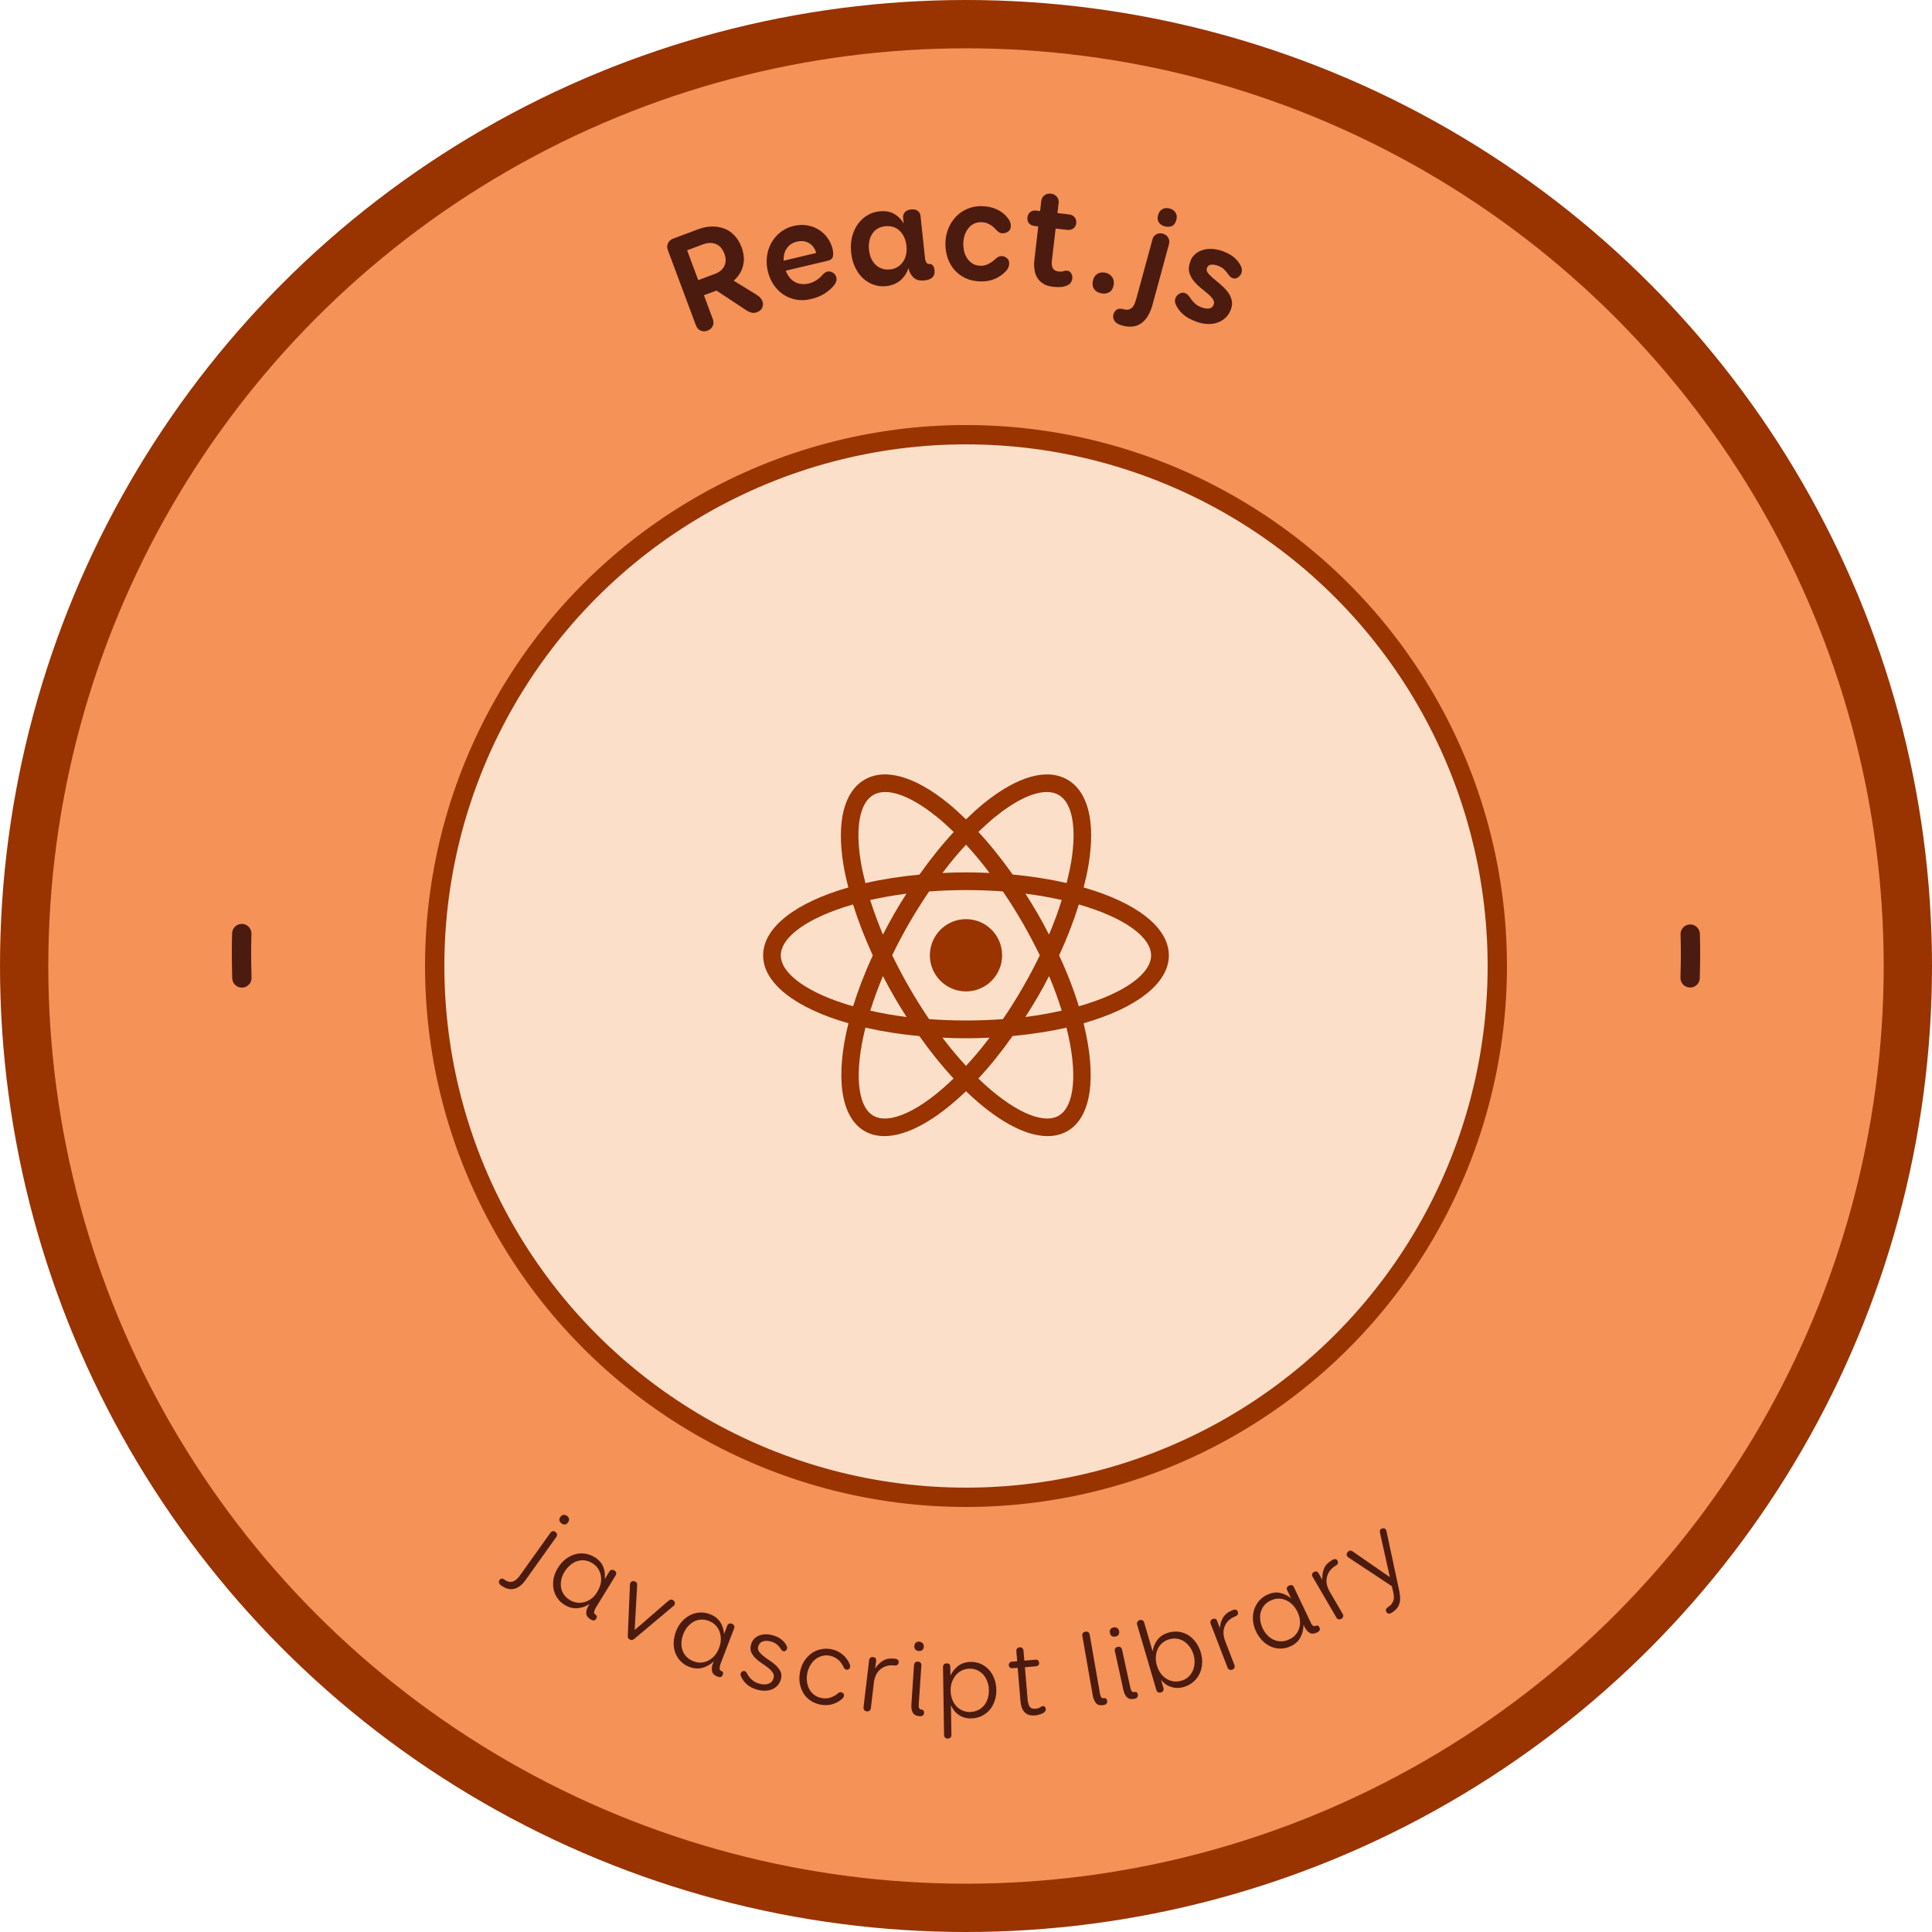 <?xml version="1.0" encoding="utf-8"?>
<!-- Generator: Adobe Illustrator 25.4.1, SVG Export Plug-In . SVG Version: 6.00 Build 0)  -->
<svg version="1.1" id="Capa_1" xmlns="http://www.w3.org/2000/svg" xmlns:xlink="http://www.w3.org/1999/xlink" x="0px" y="0px"
	 viewBox="0 0 200 200" style="enable-background:new 0 0 200 200;" xml:space="preserve">
<style type="text/css">
	.st0{fill:#993300;}
	.st1{fill:#F49257;}
	.st2{fill:#FCDFC9;}
	.st3{fill:#4C1B0F;}
	.st4{fill:#FCDFC9;stroke:#993300;stroke-width:2;stroke-miterlimit:10;}
	.st5{clip-path:url(#SVGID_00000084532027990831572430000012535869488092942007_);}
</style>
<g>
	<circle class="st0" cx="100" cy="100" r="100"/>
	<circle class="st1" cx="100" cy="100" r="95"/>
	<circle class="st4" cx="100" cy="100" r="55"/>
	<g>
		<g>
			<path class="st0" d="M100,95.15c-2.07,0-3.74,1.68-3.74,3.74c0,2.07,1.68,3.74,3.74,3.74c2.07,0,3.74-1.68,3.74-3.74
				C103.74,96.83,102.07,95.15,100,95.15z"/>
			<path class="st0" d="M121,98.9c0-2.94-3.45-5.49-8.82-7.03c0.21-0.83,0.39-1.64,0.52-2.42c0.71-4.41-0.07-7.51-2.2-8.74
				c-2.13-1.23-5.2-0.35-8.67,2.46c-0.61,0.5-1.22,1.06-1.83,1.65c-0.61-0.59-1.22-1.15-1.83-1.65c-3.47-2.82-6.55-3.69-8.67-2.46
				c-2.12,1.23-2.91,4.33-2.2,8.74c0.12,0.78,0.31,1.59,0.52,2.42C82.45,93.41,79,95.96,79,98.9c0,2.94,3.46,5.49,8.83,7.03
				c-1.35,5.42-0.87,9.69,1.67,11.16c0.61,0.35,1.31,0.52,2.06,0.52c2.38,0,5.39-1.71,8.44-4.65c3.05,2.95,6.06,4.65,8.44,4.65
				c0.75,0,1.45-0.17,2.06-0.52c2.55-1.47,3.02-5.74,1.67-11.16C117.54,104.39,121,101.84,121,98.9z M102.98,84.59
				c2.1-1.7,3.98-2.6,5.38-2.6c0.47,0,0.88,0.1,1.23,0.3c1.4,0.81,1.88,3.32,1.31,6.87c-0.12,0.72-0.29,1.48-0.48,2.25
				c-1.72-0.39-3.6-0.69-5.59-0.88c-1.14-1.61-2.33-3.1-3.55-4.41C101.84,85.58,102.41,85.06,102.98,84.59z M105.85,102.27
				c-0.66,1.15-1.34,2.22-2.03,3.23c-1.22,0.09-2.49,0.14-3.82,0.14c-1.32,0-2.59-0.05-3.82-0.14c-0.69-1.01-1.37-2.09-2.03-3.24
				c-0.65-1.12-1.24-2.25-1.79-3.37c0.53-1.11,1.12-2.23,1.79-3.38c0.65-1.12,1.33-2.2,2.03-3.23c1.22-0.09,2.5-0.14,3.82-0.14
				c1.33,0,2.6,0.05,3.82,0.14c0.7,1.03,1.38,2.11,2.03,3.23c0.66,1.15,1.25,2.28,1.79,3.38
				C107.1,100.02,106.5,101.15,105.85,102.27z M108.6,101.04c0.52,1.24,0.96,2.44,1.31,3.58c-1.17,0.26-2.42,0.49-3.76,0.66
				c0.43-0.68,0.86-1.37,1.28-2.09C107.85,102.47,108.23,101.76,108.6,101.04z M100,110.34c-0.81-0.88-1.63-1.85-2.44-2.92
				c0.8,0.04,1.61,0.06,2.44,0.06c0.83,0,1.64-0.02,2.44-0.06C101.63,108.49,100.81,109.47,100,110.34z M93.85,105.28
				c-1.34-0.17-2.59-0.39-3.76-0.66c0.36-1.14,0.79-2.34,1.31-3.58c0.37,0.72,0.76,1.44,1.17,2.15
				C92.98,103.91,93.41,104.6,93.85,105.28z M91.4,96.75c-0.51-1.22-0.95-2.41-1.32-3.58c1.17-0.26,2.42-0.49,3.76-0.66
				c-0.44,0.68-0.86,1.37-1.28,2.09C92.15,95.32,91.77,96.04,91.4,96.75z M100,87.44c0.83,0.9,1.65,1.88,2.44,2.93
				c-0.8-0.04-1.61-0.06-2.44-0.06c-0.83,0-1.64,0.02-2.44,0.06C98.35,89.32,99.17,88.34,100,87.44z M107.43,94.6
				c-0.41-0.71-0.84-1.41-1.28-2.09c1.34,0.17,2.59,0.39,3.76,0.66c-0.36,1.16-0.8,2.36-1.32,3.58
				C108.23,96.04,107.85,95.32,107.43,94.6z M89.1,89.16c-0.57-3.56-0.09-6.06,1.31-6.87c0.35-0.2,0.76-0.3,1.23-0.3
				c1.4,0,3.28,0.9,5.38,2.6c0.57,0.46,1.14,0.99,1.71,1.54c-1.22,1.31-2.41,2.8-3.55,4.41c-1.99,0.19-3.87,0.48-5.59,0.88
				C89.39,90.65,89.22,89.89,89.1,89.16z M80.83,98.9c0-1.91,2.82-3.94,7.48-5.27c0.53,1.71,1.22,3.48,2.04,5.27
				c-0.84,1.82-1.52,3.59-2.04,5.27C83.65,102.84,80.83,100.81,80.83,98.9z M90.41,115.5c-1.65-0.95-2-4.41-0.82-9.12
				c1.72,0.39,3.59,0.69,5.58,0.87c1.15,1.63,2.35,3.11,3.54,4.4C95.24,115.02,92.07,116.45,90.41,115.5z M109.59,115.5
				c-1.65,0.95-4.82-0.48-8.31-3.85c1.2-1.29,2.39-2.77,3.54-4.4c1.99-0.19,3.87-0.48,5.58-0.87
				C111.59,111.09,111.24,114.55,109.59,115.5z M111.68,104.17c-0.52-1.69-1.2-3.46-2.04-5.27c0.83-1.79,1.51-3.56,2.04-5.27
				c4.66,1.33,7.48,3.36,7.48,5.27C119.17,100.81,116.35,102.84,111.68,104.17z"/>
		</g>
		<path class="st3" d="M25.04,102.24c-0.54,0-0.98-0.43-1-0.97C24,100.09,24,98.89,24,98.89c0-0.01-0.01-1.16,0.03-2.29
			c0.02-0.55,0.49-0.98,1.04-0.96c0.55,0.02,0.98,0.49,0.96,1.04c-0.04,1.08-0.03,2.18-0.03,2.2c0,0.01,0,1.18,0.04,2.33
			c0.02,0.55-0.42,1.01-0.97,1.03C25.06,102.24,25.05,102.24,25.04,102.24z"/>
		<path class="st3" d="M174.96,102.23c-0.01,0-0.02,0-0.03,0c-0.55-0.02-0.99-0.48-0.97-1.03c0.04-1.14,0.04-2.3,0.04-2.31
			c0-0.63,0-1.33-0.03-2.15c-0.02-0.55,0.41-1.02,0.96-1.04c0.55-0.03,1.02,0.41,1.04,0.96c0.03,0.85,0.03,1.58,0.03,2.23
			c0,0,0,1.2-0.04,2.37C175.95,101.8,175.5,102.23,174.96,102.23z"/>
		<g>
			<path class="st3" d="M76.93,27.46c-0.13,0.6-0.46,1.13-0.98,1.6l2.24,1.37c0.24,0.15,0.42,0.28,0.52,0.4s0.18,0.25,0.23,0.39
				c0.07,0.18,0.06,0.39-0.02,0.61c-0.09,0.22-0.27,0.38-0.56,0.49c-0.19,0.07-0.38,0.09-0.56,0.04c-0.18-0.04-0.36-0.12-0.53-0.23
				l-3.1-2.05l-1.3,0.48l0.92,2.47c0.1,0.26,0.09,0.5-0.01,0.72c-0.1,0.22-0.28,0.38-0.54,0.48c-0.26,0.1-0.5,0.09-0.72-0.01
				c-0.22-0.1-0.38-0.28-0.48-0.54l-2.9-7.78c-0.1-0.26-0.09-0.5,0.01-0.72c0.1-0.22,0.28-0.38,0.54-0.48l2.54-0.95
				c0.52-0.2,1.02-0.3,1.49-0.3c0.47-0.01,0.9,0.07,1.3,0.23c0.4,0.16,0.74,0.4,1.04,0.73c0.3,0.32,0.53,0.71,0.7,1.17
				C77.01,26.24,77.07,26.86,76.93,27.46z M74.98,27.54c0.18-0.38,0.19-0.81,0-1.3c-0.19-0.5-0.48-0.82-0.88-0.98
				s-0.85-0.14-1.34,0.04l-1.63,0.61l1.15,3.09l1.66-0.62C74.46,28.2,74.8,27.92,74.98,27.54z"/>
			<path class="st3" d="M82.3,29.2c0.42,0.22,0.89,0.27,1.42,0.15c0.2-0.05,0.38-0.11,0.55-0.2c0.17-0.08,0.31-0.18,0.44-0.28
				c0.13-0.1,0.24-0.2,0.33-0.3s0.17-0.18,0.22-0.24c0.15-0.12,0.27-0.19,0.36-0.21c0.22-0.05,0.42-0.01,0.61,0.11
				c0.19,0.13,0.3,0.29,0.35,0.49c0.03,0.14,0.03,0.28-0.02,0.42c-0.05,0.14-0.11,0.26-0.19,0.35c-0.22,0.29-0.53,0.58-0.93,0.85
				s-0.9,0.48-1.49,0.62c-0.52,0.12-1.03,0.15-1.51,0.06c-0.48-0.08-0.92-0.25-1.32-0.51c-0.39-0.26-0.73-0.6-1.02-1.01
				c-0.29-0.42-0.49-0.9-0.62-1.44c-0.12-0.52-0.15-1.04-0.08-1.55c0.07-0.51,0.23-0.98,0.46-1.39c0.24-0.42,0.55-0.78,0.94-1.09
				c0.39-0.3,0.84-0.52,1.35-0.64c0.5-0.12,0.97-0.14,1.42-0.06s0.85,0.23,1.2,0.46c0.36,0.22,0.66,0.51,0.9,0.85
				c0.25,0.34,0.42,0.72,0.52,1.13c0.07,0.31,0.08,0.57,0.03,0.79c-0.05,0.22-0.24,0.37-0.57,0.44l-4.31,1.02
				C81.56,28.59,81.88,28.97,82.3,29.2z M81.46,25.69c-0.25,0.35-0.36,0.78-0.34,1.3l3.36-0.8c-0.03-0.18-0.11-0.36-0.22-0.53
				s-0.25-0.32-0.43-0.44c-0.17-0.12-0.37-0.2-0.59-0.24c-0.22-0.04-0.46-0.03-0.72,0.03C82.06,25.11,81.71,25.34,81.46,25.69z"/>
			<path class="st3" d="M96.2,27.33c0.15-0.02,0.27,0.03,0.36,0.15c0.1,0.11,0.16,0.28,0.18,0.51c0.07,0.61-0.28,0.96-1.03,1.04
				c-0.49,0.05-0.86-0.04-1.11-0.27c-0.25-0.23-0.43-0.52-0.52-0.85l-0.03-0.17c-0.18,0.54-0.47,0.97-0.86,1.3
				c-0.4,0.32-0.88,0.52-1.46,0.58c-0.44,0.05-0.86,0-1.27-0.14c-0.41-0.14-0.78-0.36-1.11-0.66c-0.33-0.3-0.6-0.68-0.82-1.13
				c-0.22-0.45-0.36-0.98-0.42-1.56c-0.06-0.59-0.03-1.13,0.1-1.63s0.33-0.94,0.6-1.31c0.27-0.37,0.6-0.68,0.98-0.9
				c0.38-0.23,0.8-0.37,1.25-0.41c0.6-0.06,1.11,0.02,1.51,0.25c0.4,0.23,0.74,0.56,1,1l-0.06-0.59c-0.02-0.22,0.04-0.42,0.19-0.58
				s0.36-0.25,0.64-0.28c0.27-0.03,0.5,0.02,0.67,0.14c0.18,0.12,0.28,0.3,0.3,0.52l0.47,4.4C95.82,27.15,95.96,27.35,96.2,27.33z
				 M92.86,27.67c0.23-0.13,0.42-0.3,0.58-0.51s0.27-0.46,0.34-0.74c0.07-0.28,0.09-0.6,0.06-0.94c-0.07-0.68-0.31-1.21-0.71-1.59
				c-0.4-0.38-0.89-0.53-1.48-0.47c-0.6,0.06-1.06,0.32-1.35,0.78c-0.3,0.46-0.41,1.02-0.34,1.69c0.04,0.34,0.12,0.64,0.24,0.9
				c0.13,0.26,0.29,0.48,0.48,0.65c0.2,0.18,0.42,0.3,0.66,0.38c0.25,0.08,0.5,0.1,0.78,0.07C92.39,27.88,92.63,27.8,92.86,27.67z"
				/>
			<path class="st3" d="M104.21,26.7c0.17,0.13,0.26,0.32,0.26,0.58c-0.01,0.3-0.11,0.56-0.32,0.76c-0.12,0.14-0.26,0.27-0.43,0.4
				c-0.17,0.13-0.36,0.25-0.58,0.36c-0.22,0.1-0.46,0.19-0.74,0.25c-0.28,0.06-0.58,0.09-0.93,0.08c-0.56-0.01-1.06-0.12-1.51-0.33
				s-0.83-0.49-1.14-0.84c-0.31-0.35-0.55-0.77-0.72-1.25c-0.16-0.48-0.24-0.99-0.23-1.54c0.01-0.55,0.11-1.06,0.31-1.53
				c0.19-0.47,0.46-0.87,0.79-1.22s0.72-0.61,1.17-0.8c0.45-0.19,0.94-0.29,1.47-0.28c0.59,0.01,1.12,0.12,1.59,0.34
				s0.86,0.53,1.17,0.95c0.18,0.25,0.27,0.49,0.27,0.73c0,0.28-0.09,0.49-0.27,0.61s-0.35,0.18-0.53,0.18c-0.17,0-0.3-0.03-0.4-0.09
				s-0.18-0.13-0.25-0.2c-0.06-0.06-0.13-0.14-0.22-0.23c-0.09-0.09-0.2-0.19-0.33-0.28c-0.13-0.09-0.28-0.17-0.45-0.24
				c-0.17-0.07-0.37-0.1-0.61-0.11c-0.29,0-0.56,0.05-0.78,0.17c-0.23,0.12-0.42,0.28-0.58,0.49c-0.16,0.21-0.28,0.45-0.37,0.72
				c-0.08,0.27-0.13,0.55-0.13,0.84c0,0.29,0.03,0.58,0.1,0.85c0.07,0.27,0.19,0.51,0.34,0.73c0.15,0.21,0.34,0.38,0.56,0.51
				c0.22,0.13,0.48,0.19,0.77,0.2c0.31,0.01,0.6-0.06,0.86-0.2c0.26-0.14,0.51-0.32,0.74-0.54c0.12-0.11,0.23-0.18,0.33-0.21
				c0.1-0.03,0.19-0.05,0.26-0.05C103.86,26.51,104.04,26.57,104.21,26.7z"/>
			<path class="st3" d="M109.55,28.1c0.24,0.03,0.43,0.02,0.55-0.03c0.12-0.05,0.25-0.07,0.36-0.05c0.21,0.02,0.35,0.12,0.44,0.29
				c0.09,0.17,0.12,0.33,0.11,0.47c-0.04,0.36-0.19,0.6-0.46,0.73c-0.22,0.11-0.45,0.18-0.7,0.2c-0.24,0.02-0.52,0.01-0.83-0.02
				c-0.43-0.05-0.78-0.16-1.05-0.34s-0.48-0.39-0.62-0.64c-0.14-0.25-0.23-0.54-0.27-0.85c-0.04-0.32-0.04-0.63,0-0.96l0.4-3.46
				l-0.41-0.05c-0.23-0.03-0.42-0.12-0.55-0.28c-0.13-0.16-0.19-0.36-0.16-0.6c0.03-0.24,0.13-0.43,0.3-0.56
				c0.17-0.13,0.37-0.18,0.6-0.15l0.41,0.05l0.12-1.05c0.03-0.24,0.14-0.44,0.33-0.58c0.19-0.15,0.42-0.2,0.68-0.17
				c0.25,0.03,0.46,0.14,0.61,0.32c0.15,0.19,0.21,0.4,0.18,0.64l-0.12,1.05l1.23,0.14c0.22,0.03,0.41,0.12,0.54,0.29
				c0.14,0.16,0.19,0.37,0.17,0.61s-0.13,0.43-0.3,0.55c-0.17,0.12-0.37,0.17-0.6,0.15l-1.23-0.14l-0.39,3.33
				C108.81,27.67,109.03,28.04,109.55,28.1z"/>
			<path class="st3" d="M115.12,28.67c0.17,0.23,0.23,0.51,0.16,0.85c-0.07,0.37-0.23,0.61-0.47,0.74c-0.24,0.13-0.52,0.17-0.82,0.1
				c-0.32-0.06-0.56-0.21-0.72-0.42c-0.16-0.22-0.21-0.5-0.14-0.85c0.07-0.34,0.22-0.58,0.45-0.73c0.23-0.15,0.51-0.2,0.84-0.13
				C114.71,28.29,114.95,28.44,115.12,28.67z"/>
			<path class="st3" d="M119.7,24.26c0.21-0.12,0.44-0.14,0.68-0.07c0.25,0.07,0.43,0.2,0.55,0.41c0.12,0.21,0.15,0.43,0.08,0.68
				l-1.7,6.26c-0.24,0.89-0.63,1.53-1.15,1.91s-1.19,0.47-1.98,0.25c-0.41-0.11-0.68-0.27-0.81-0.49c-0.14-0.21-0.17-0.44-0.11-0.66
				c0.06-0.23,0.18-0.39,0.35-0.5c0.17-0.11,0.39-0.12,0.65-0.05c0.23,0.06,0.42,0.08,0.57,0.04c0.15-0.04,0.28-0.11,0.38-0.21
				s0.18-0.24,0.25-0.41c0.07-0.17,0.12-0.34,0.18-0.53l1.66-6.09C119.35,24.55,119.49,24.37,119.7,24.26z M121.69,22.01
				c0.14,0.21,0.16,0.47,0.08,0.77c-0.09,0.32-0.24,0.53-0.46,0.62c-0.22,0.09-0.47,0.1-0.74,0.03c-0.27-0.07-0.48-0.21-0.61-0.41
				c-0.13-0.2-0.16-0.45-0.08-0.75c0.08-0.29,0.23-0.5,0.45-0.62s0.47-0.14,0.74-0.07C121.35,21.65,121.56,21.8,121.69,22.01z"/>
			<path class="st3" d="M123.67,26.36c0.22-0.21,0.48-0.36,0.78-0.46c0.3-0.1,0.63-0.15,0.99-0.13c0.36,0.01,0.73,0.09,1.11,0.22
				c0.54,0.2,0.96,0.43,1.26,0.71c0.3,0.27,0.51,0.56,0.65,0.85c0.06,0.14,0.1,0.27,0.1,0.4c0,0.13-0.02,0.23-0.05,0.33
				c-0.06,0.16-0.17,0.3-0.35,0.43c-0.18,0.13-0.37,0.16-0.57,0.08c-0.09-0.03-0.18-0.09-0.26-0.17c-0.08-0.08-0.15-0.17-0.22-0.27
				c-0.09-0.13-0.21-0.27-0.37-0.44s-0.38-0.3-0.68-0.41c-0.25-0.09-0.48-0.12-0.69-0.1c-0.21,0.02-0.36,0.14-0.43,0.35
				c-0.06,0.17-0.03,0.35,0.11,0.52c0.14,0.17,0.32,0.35,0.55,0.55c0.23,0.19,0.48,0.4,0.74,0.62c0.26,0.22,0.5,0.46,0.71,0.72
				s0.35,0.54,0.44,0.86s0.06,0.65-0.07,1.02c-0.12,0.32-0.29,0.6-0.53,0.83c-0.23,0.23-0.51,0.4-0.82,0.51
				c-0.31,0.12-0.66,0.17-1.04,0.16s-0.77-0.09-1.19-0.24c-0.57-0.21-1.03-0.46-1.37-0.76c-0.34-0.3-0.58-0.63-0.74-0.99
				c-0.06-0.14-0.1-0.27-0.1-0.38s0.02-0.22,0.06-0.32c0.06-0.18,0.19-0.32,0.39-0.44c0.19-0.12,0.38-0.14,0.57-0.08
				c0.13,0.05,0.23,0.11,0.32,0.2c0.08,0.09,0.15,0.17,0.2,0.24c0.13,0.21,0.29,0.42,0.48,0.6c0.19,0.19,0.42,0.33,0.71,0.44
				c0.32,0.12,0.59,0.16,0.82,0.12c0.22-0.03,0.37-0.17,0.46-0.4c0.07-0.19,0.04-0.38-0.09-0.57c-0.13-0.19-0.31-0.38-0.54-0.57
				c-0.23-0.19-0.48-0.4-0.75-0.62c-0.27-0.22-0.5-0.46-0.71-0.72c-0.21-0.26-0.35-0.55-0.44-0.86c-0.08-0.31-0.05-0.67,0.09-1.06
				C123.28,26.82,123.45,26.57,123.67,26.36z"/>
		</g>
		<g>
			<path class="st3" d="M57.21,158.51c0.09-0.02,0.19,0.01,0.29,0.08c0.09,0.07,0.15,0.15,0.16,0.24s-0.01,0.19-0.07,0.27
				l-3.18,4.46c-0.35,0.5-0.75,0.8-1.17,0.91c-0.43,0.11-0.88,0-1.36-0.34c-0.12-0.09-0.2-0.18-0.22-0.28
				c-0.03-0.1-0.01-0.19,0.05-0.28c0.13-0.18,0.29-0.2,0.49-0.06s0.38,0.22,0.54,0.24c0.16,0.02,0.31,0,0.45-0.07
				s0.26-0.16,0.38-0.28s0.22-0.25,0.32-0.4l3.1-4.34C57.04,158.58,57.12,158.53,57.21,158.51z M58.9,157.23
				c0.02,0.12-0.01,0.24-0.1,0.37c-0.09,0.13-0.2,0.2-0.32,0.21c-0.12,0.01-0.24-0.02-0.35-0.11c-0.12-0.09-0.2-0.19-0.22-0.31
				c-0.02-0.12,0.01-0.24,0.1-0.36c0.09-0.12,0.19-0.19,0.31-0.21c0.12-0.02,0.24,0.01,0.37,0.1C58.81,157,58.88,157.11,58.9,157.23
				z"/>
			<path class="st3" d="M61.51,166.85c-0.03,0.12,0.02,0.23,0.15,0.31c0.15,0.09,0.17,0.23,0.06,0.41
				c-0.13,0.21-0.31,0.23-0.57,0.08c-0.29-0.18-0.44-0.38-0.46-0.61s0.05-0.47,0.18-0.72l0.17-0.28c-0.4,0.26-0.82,0.41-1.27,0.44
				c-0.45,0.04-0.88-0.08-1.31-0.34c-0.32-0.19-0.57-0.43-0.77-0.72c-0.2-0.29-0.33-0.6-0.39-0.94s-0.06-0.7,0.01-1.07
				s0.22-0.74,0.44-1.1c0.23-0.37,0.49-0.67,0.79-0.9s0.62-0.4,0.96-0.5c0.34-0.1,0.68-0.13,1.03-0.08s0.68,0.16,1,0.35
				c0.44,0.27,0.75,0.61,0.91,1c0.16,0.4,0.21,0.82,0.16,1.29l0.5-0.81c0.05-0.08,0.12-0.13,0.21-0.15
				c0.09-0.02,0.18,0.01,0.28,0.06s0.16,0.13,0.19,0.22c0.03,0.09,0.02,0.18-0.03,0.26l-2.11,3.44
				C61.59,166.6,61.54,166.72,61.51,166.85z M59.72,165.9c0.26,0.04,0.52,0.02,0.78-0.05c0.26-0.07,0.5-0.2,0.73-0.37
				s0.43-0.4,0.6-0.69c0.17-0.28,0.28-0.56,0.35-0.84c0.06-0.29,0.07-0.56,0.02-0.83c-0.04-0.27-0.14-0.51-0.29-0.74
				c-0.15-0.22-0.35-0.41-0.59-0.56c-0.26-0.16-0.53-0.26-0.8-0.29c-0.27-0.03-0.53,0-0.78,0.08s-0.49,0.22-0.71,0.41
				s-0.42,0.42-0.59,0.69c-0.17,0.27-0.28,0.55-0.34,0.83c-0.06,0.28-0.06,0.55-0.02,0.81c0.05,0.26,0.14,0.5,0.3,0.72
				c0.15,0.22,0.35,0.41,0.6,0.56C59.21,165.77,59.46,165.86,59.72,165.9z"/>
			<path class="st3" d="M69.41,165.6c0.07-0.02,0.14-0.02,0.21,0.02c0.11,0.05,0.18,0.13,0.22,0.22c0.04,0.09,0.03,0.19-0.01,0.28
				c-0.01,0.03-0.03,0.05-0.06,0.08c-0.02,0.03-0.05,0.05-0.08,0.07l-4.02,3.38c-0.08,0.06-0.16,0.1-0.23,0.12
				c-0.07,0.02-0.15,0-0.23-0.04c-0.09-0.05-0.16-0.1-0.19-0.17c-0.03-0.07-0.04-0.15-0.03-0.26l0.22-5.18
				c0-0.04,0.01-0.08,0.01-0.13s0.02-0.09,0.03-0.12c0.05-0.09,0.12-0.15,0.21-0.18s0.19-0.01,0.29,0.03
				c0.1,0.05,0.15,0.1,0.18,0.17c0.02,0.07,0.03,0.13,0.03,0.18l-0.26,4.67l3.51-3.04C69.28,165.66,69.35,165.62,69.41,165.6z"/>
			<path class="st3" d="M74.49,172.72c0,0.13,0.06,0.22,0.2,0.27c0.16,0.06,0.21,0.19,0.13,0.39c-0.09,0.23-0.27,0.29-0.54,0.18
				c-0.32-0.12-0.5-0.29-0.56-0.52s-0.04-0.47,0.05-0.75l0.12-0.31c-0.34,0.33-0.73,0.55-1.17,0.67c-0.43,0.12-0.88,0.09-1.35-0.09
				c-0.35-0.13-0.64-0.32-0.89-0.57s-0.43-0.53-0.56-0.86c-0.13-0.32-0.19-0.68-0.18-1.06s0.08-0.77,0.23-1.17
				c0.15-0.4,0.36-0.75,0.61-1.03s0.54-0.51,0.86-0.67c0.32-0.16,0.65-0.25,1-0.27s0.7,0.03,1.05,0.17
				c0.49,0.19,0.84,0.46,1.07,0.82c0.23,0.36,0.36,0.77,0.39,1.24l0.34-0.89c0.04-0.09,0.1-0.15,0.18-0.19
				c0.08-0.03,0.18-0.03,0.29,0.01c0.11,0.04,0.18,0.1,0.23,0.18c0.05,0.08,0.05,0.17,0.02,0.26l-1.44,3.76
				C74.53,172.45,74.5,172.59,74.49,172.72z M72.56,172.11c0.26-0.01,0.52-0.08,0.75-0.2c0.24-0.12,0.46-0.28,0.65-0.5
				c0.19-0.21,0.35-0.48,0.47-0.79c0.12-0.3,0.18-0.6,0.19-0.89s-0.04-0.57-0.13-0.82c-0.09-0.25-0.23-0.48-0.42-0.67
				c-0.19-0.19-0.42-0.34-0.68-0.44c-0.29-0.11-0.57-0.16-0.84-0.14c-0.27,0.02-0.52,0.09-0.75,0.22c-0.23,0.13-0.44,0.31-0.63,0.53
				c-0.19,0.22-0.34,0.49-0.45,0.79c-0.11,0.3-0.17,0.59-0.18,0.88c-0.01,0.29,0.04,0.56,0.13,0.8c0.09,0.25,0.23,0.46,0.42,0.65
				c0.19,0.19,0.42,0.34,0.7,0.44C72.04,172.08,72.3,172.12,72.56,172.11z"/>
			<path class="st3" d="M78.05,169.67c0.15-0.15,0.32-0.27,0.53-0.36c0.2-0.08,0.43-0.13,0.67-0.13c0.24,0,0.5,0.03,0.77,0.11
				c0.37,0.1,0.67,0.26,0.91,0.46c0.24,0.2,0.4,0.41,0.5,0.62c0.06,0.11,0.07,0.21,0.04,0.31c-0.02,0.07-0.07,0.14-0.14,0.2
				c-0.07,0.06-0.15,0.07-0.25,0.05c-0.04-0.01-0.08-0.03-0.12-0.07s-0.08-0.07-0.1-0.11c-0.07-0.13-0.19-0.28-0.35-0.44
				c-0.16-0.16-0.38-0.29-0.67-0.37c-0.15-0.04-0.29-0.07-0.43-0.08c-0.14-0.01-0.27,0-0.39,0.04s-0.23,0.09-0.32,0.18
				c-0.1,0.09-0.16,0.21-0.21,0.36c-0.06,0.2-0.02,0.38,0.09,0.54c0.12,0.16,0.28,0.32,0.48,0.48s0.42,0.31,0.66,0.47
				s0.46,0.33,0.65,0.52s0.34,0.39,0.44,0.62s0.11,0.48,0.03,0.77c-0.07,0.24-0.18,0.45-0.33,0.62c-0.15,0.17-0.33,0.31-0.55,0.4
				c-0.22,0.1-0.46,0.15-0.73,0.16c-0.27,0.01-0.56-0.02-0.86-0.11c-0.43-0.12-0.78-0.3-1.05-0.54s-0.47-0.52-0.61-0.84
				c-0.05-0.09-0.06-0.19-0.03-0.3c0.02-0.08,0.07-0.15,0.16-0.2c0.08-0.05,0.17-0.06,0.25-0.04c0.05,0.01,0.1,0.04,0.13,0.09
				s0.07,0.09,0.1,0.13c0.04,0.09,0.1,0.19,0.17,0.29s0.15,0.2,0.25,0.3s0.22,0.19,0.36,0.28c0.14,0.09,0.3,0.16,0.49,0.21
				c0.37,0.11,0.69,0.11,0.96,0.01c0.27-0.1,0.45-0.29,0.53-0.58c0.06-0.21,0.03-0.4-0.08-0.57c-0.12-0.17-0.27-0.33-0.47-0.49
				c-0.2-0.16-0.42-0.32-0.67-0.48c-0.25-0.16-0.46-0.33-0.65-0.52c-0.19-0.19-0.34-0.4-0.44-0.62c-0.1-0.23-0.11-0.49-0.02-0.79
				C77.8,170.01,77.91,169.83,78.05,169.67z"/>
			<path class="st3" d="M87.31,175.31c0.06,0.06,0.07,0.15,0.05,0.26c-0.02,0.11-0.07,0.2-0.15,0.26c-0.26,0.25-0.59,0.44-0.98,0.57
				c-0.39,0.13-0.83,0.15-1.31,0.06c-0.39-0.08-0.74-0.22-1.04-0.43c-0.3-0.21-0.54-0.46-0.72-0.76s-0.3-0.64-0.37-1.02
				c-0.06-0.38-0.05-0.77,0.03-1.18c0.08-0.41,0.22-0.77,0.42-1.09c0.2-0.32,0.45-0.59,0.73-0.8c0.29-0.21,0.61-0.36,0.96-0.44
				s0.72-0.09,1.1-0.02c0.26,0.05,0.49,0.13,0.69,0.23c0.2,0.1,0.37,0.21,0.52,0.34c0.15,0.13,0.28,0.26,0.38,0.4
				c0.11,0.14,0.19,0.28,0.26,0.41c0.04,0.07,0.07,0.15,0.1,0.23c0.03,0.09,0.03,0.17,0.02,0.24c-0.02,0.1-0.07,0.18-0.15,0.23
				c-0.08,0.05-0.16,0.06-0.24,0.04c-0.07-0.01-0.13-0.04-0.16-0.08c-0.03-0.04-0.07-0.08-0.1-0.13c-0.03-0.08-0.08-0.17-0.15-0.29
				s-0.16-0.24-0.27-0.37c-0.11-0.12-0.25-0.24-0.42-0.34s-0.36-0.18-0.59-0.23c-0.28-0.06-0.55-0.05-0.81,0.02
				c-0.26,0.07-0.49,0.19-0.7,0.35c-0.21,0.17-0.39,0.37-0.53,0.62c-0.15,0.25-0.25,0.52-0.31,0.83c-0.06,0.31-0.07,0.61-0.03,0.89
				c0.04,0.28,0.12,0.54,0.25,0.77c0.13,0.23,0.3,0.42,0.51,0.58c0.21,0.16,0.46,0.26,0.75,0.32c0.33,0.06,0.64,0.05,0.93-0.05
				c0.29-0.1,0.56-0.26,0.81-0.47c0.11-0.07,0.21-0.1,0.3-0.08C87.19,175.21,87.26,175.25,87.31,175.31z"/>
			<path class="st3" d="M90.1,171.61c0.07-0.06,0.16-0.08,0.28-0.07c0.12,0.01,0.21,0.06,0.26,0.12c0.05,0.07,0.07,0.15,0.06,0.26
				l-0.1,0.8c0.23-0.36,0.51-0.63,0.83-0.82c0.32-0.19,0.74-0.25,1.24-0.19c0.13,0.02,0.23,0.06,0.29,0.13
				c0.06,0.07,0.08,0.15,0.07,0.25c-0.01,0.1-0.05,0.19-0.12,0.25s-0.17,0.08-0.29,0.07c-0.57-0.07-1.05,0.05-1.45,0.37
				c-0.4,0.31-0.64,0.79-0.71,1.44l-0.31,2.62c-0.01,0.1-0.06,0.19-0.14,0.25c-0.08,0.06-0.17,0.08-0.28,0.07
				c-0.11-0.01-0.2-0.06-0.26-0.13c-0.06-0.08-0.09-0.17-0.08-0.27l0.58-4.89C89.99,171.75,90.03,171.67,90.1,171.61z"/>
			<path class="st3" d="M94.75,172.09c0.07-0.06,0.17-0.09,0.29-0.08c0.11,0.01,0.2,0.05,0.26,0.12s0.09,0.16,0.08,0.27l-0.27,4.03
				c-0.01,0.17,0,0.3,0.04,0.39c0.04,0.1,0.13,0.15,0.27,0.16c0.08,0.01,0.14,0.04,0.19,0.11c0.04,0.07,0.06,0.14,0.05,0.23
				c-0.01,0.11-0.05,0.2-0.12,0.26c-0.08,0.06-0.19,0.09-0.34,0.08c-0.34-0.02-0.57-0.14-0.7-0.35c-0.13-0.21-0.18-0.51-0.15-0.89
				l0.27-4.06C94.64,172.23,94.68,172.15,94.75,172.09z M95.52,170.11c0.08,0.09,0.12,0.21,0.11,0.36
				c-0.01,0.16-0.06,0.27-0.16,0.35c-0.1,0.07-0.22,0.1-0.37,0.09c-0.14-0.01-0.26-0.06-0.34-0.15c-0.08-0.09-0.12-0.21-0.11-0.36
				c0.01-0.15,0.06-0.27,0.15-0.35c0.09-0.08,0.21-0.12,0.36-0.11C95.31,169.97,95.43,170.02,95.52,170.11z"/>
			<path class="st3" d="M98.39,179.87c-0.07,0.07-0.16,0.1-0.27,0.11c-0.11,0-0.21-0.03-0.28-0.1c-0.07-0.07-0.11-0.15-0.11-0.26
				l-0.11-7.09c0-0.08,0.03-0.16,0.09-0.23c0.06-0.07,0.16-0.1,0.29-0.11c0.13,0,0.22,0.03,0.28,0.09c0.06,0.06,0.09,0.14,0.09,0.23
				l0.02,0.95c0.18-0.4,0.45-0.73,0.79-1c0.35-0.27,0.78-0.41,1.29-0.42c0.38-0.01,0.73,0.06,1.05,0.2s0.6,0.34,0.84,0.6
				c0.24,0.26,0.43,0.56,0.56,0.92c0.14,0.36,0.21,0.75,0.22,1.17s-0.05,0.81-0.18,1.17s-0.3,0.67-0.53,0.93s-0.51,0.47-0.83,0.62
				c-0.32,0.15-0.68,0.23-1.06,0.24c-0.49,0.01-0.92-0.11-1.27-0.35c-0.36-0.24-0.64-0.58-0.83-1.02l0.05,3.08
				C98.49,179.72,98.46,179.8,98.39,179.87z M101.23,177.04c0.24-0.11,0.44-0.27,0.62-0.47s0.3-0.44,0.39-0.71
				c0.09-0.27,0.13-0.57,0.13-0.9c0-0.32-0.06-0.61-0.16-0.88s-0.24-0.51-0.41-0.71c-0.18-0.2-0.39-0.36-0.63-0.47
				c-0.24-0.11-0.51-0.17-0.81-0.16c-0.29,0-0.55,0.07-0.8,0.19c-0.24,0.12-0.45,0.28-0.62,0.49s-0.3,0.45-0.4,0.72
				c-0.09,0.27-0.14,0.57-0.13,0.89c0,0.32,0.06,0.61,0.16,0.88c0.1,0.27,0.24,0.5,0.42,0.7s0.39,0.35,0.64,0.46s0.51,0.16,0.8,0.16
				C100.73,177.21,100.99,177.15,101.23,177.04z"/>
			<path class="st3" d="M106.62,176.71c0.12,0.14,0.31,0.2,0.55,0.18c0.23-0.02,0.4-0.07,0.51-0.15c0.11-0.08,0.2-0.12,0.27-0.13
				c0.08-0.01,0.15,0.02,0.21,0.08c0.06,0.06,0.09,0.13,0.1,0.21c0.01,0.14-0.03,0.24-0.12,0.32c-0.12,0.11-0.27,0.19-0.46,0.25
				c-0.18,0.06-0.37,0.1-0.57,0.11c-0.25,0.02-0.46,0-0.64-0.07c-0.18-0.06-0.32-0.16-0.44-0.3c-0.12-0.13-0.21-0.3-0.27-0.48
				s-0.1-0.39-0.12-0.62l-0.29-3.46l-0.54,0.04c-0.11,0.01-0.19-0.01-0.26-0.07s-0.11-0.13-0.12-0.24c-0.01-0.1,0.02-0.18,0.08-0.25
				c0.06-0.07,0.14-0.11,0.25-0.12l0.54-0.04l-0.09-1.05c-0.01-0.11,0.02-0.19,0.08-0.27c0.06-0.07,0.15-0.11,0.26-0.12
				s0.21,0.02,0.28,0.08s0.11,0.15,0.12,0.25l0.09,1.05l1.16-0.1c0.1-0.01,0.19,0.01,0.26,0.07s0.1,0.14,0.11,0.24
				c0.01,0.11-0.01,0.19-0.07,0.26c-0.06,0.06-0.14,0.1-0.24,0.11l-1.16,0.1l0.28,3.36C106.42,176.32,106.5,176.57,106.62,176.71z"
				/>
			<path class="st3" d="M112.1,169.06c0.06-0.08,0.14-0.13,0.26-0.15c0.11-0.02,0.21,0,0.29,0.05s0.13,0.14,0.15,0.24l1.07,6.13
				c0.03,0.16,0.07,0.29,0.13,0.37c0.06,0.08,0.16,0.12,0.3,0.09c0.08-0.01,0.15,0.01,0.21,0.06c0.06,0.06,0.09,0.12,0.1,0.21
				c0.02,0.11,0,0.21-0.06,0.29c-0.06,0.08-0.16,0.13-0.31,0.16c-0.33,0.06-0.59,0-0.76-0.18c-0.17-0.18-0.29-0.45-0.36-0.83
				l-1.08-6.17C112.02,169.23,112.04,169.14,112.1,169.06z"/>
			<path class="st3" d="M115.64,168.53c0.11,0.07,0.18,0.17,0.21,0.32c0.03,0.15,0.01,0.28-0.06,0.38c-0.07,0.1-0.18,0.16-0.33,0.19
				c-0.14,0.03-0.26,0.01-0.36-0.05s-0.17-0.17-0.2-0.32c-0.03-0.15-0.02-0.27,0.05-0.38c0.06-0.1,0.17-0.17,0.32-0.2
				S115.53,168.46,115.64,168.53z M115.45,170.64c0.05-0.08,0.14-0.13,0.25-0.16c0.11-0.02,0.21-0.01,0.29,0.04
				c0.08,0.05,0.13,0.13,0.16,0.23l0.86,3.95c0.04,0.16,0.08,0.28,0.15,0.37s0.17,0.11,0.31,0.08c0.08-0.02,0.15,0,0.21,0.05
				c0.06,0.05,0.1,0.12,0.11,0.2c0.02,0.11,0.01,0.21-0.05,0.29c-0.06,0.08-0.16,0.14-0.3,0.17c-0.33,0.07-0.59,0.02-0.77-0.15
				c-0.18-0.17-0.31-0.44-0.39-0.82l-0.87-3.98C115.38,170.81,115.4,170.72,115.45,170.64z"/>
			<path class="st3" d="M119.81,169.76c0.26-0.35,0.64-0.6,1.14-0.75c0.38-0.11,0.74-0.14,1.09-0.09s0.68,0.17,0.97,0.35
				s0.55,0.43,0.78,0.74c0.22,0.31,0.4,0.66,0.52,1.07c0.12,0.41,0.16,0.8,0.13,1.18c-0.03,0.38-0.12,0.73-0.28,1.04
				c-0.15,0.32-0.37,0.59-0.64,0.82c-0.27,0.23-0.59,0.4-0.96,0.51c-0.46,0.14-0.9,0.14-1.32,0c-0.42-0.13-0.77-0.38-1.05-0.74
				l0.25,0.86c0.03,0.09,0.02,0.18-0.02,0.27c-0.04,0.09-0.12,0.15-0.25,0.18s-0.22,0.03-0.3-0.02s-0.13-0.12-0.16-0.22l-2-6.8
				c-0.03-0.1-0.02-0.2,0.04-0.28s0.13-0.14,0.23-0.17s0.2-0.02,0.28,0.02c0.09,0.04,0.15,0.12,0.18,0.22l0.88,2.99
				C119.39,170.51,119.55,170.11,119.81,169.76z M123.01,173.6c0.2-0.18,0.35-0.39,0.46-0.63c0.11-0.24,0.17-0.51,0.19-0.79
				c0.02-0.29-0.02-0.58-0.1-0.88c-0.09-0.3-0.22-0.57-0.39-0.81c-0.17-0.23-0.37-0.42-0.59-0.57c-0.22-0.15-0.47-0.24-0.73-0.28
				c-0.26-0.04-0.54-0.02-0.82,0.06c-0.28,0.08-0.51,0.21-0.72,0.39s-0.36,0.39-0.47,0.63c-0.11,0.24-0.17,0.51-0.19,0.8
				c-0.02,0.29,0.02,0.58,0.11,0.89s0.22,0.57,0.39,0.81c0.17,0.23,0.37,0.42,0.59,0.56c0.22,0.14,0.47,0.23,0.74,0.27
				c0.27,0.04,0.54,0.02,0.81-0.06C122.57,173.92,122.81,173.78,123.01,173.6z"/>
			<path class="st3" d="M125.32,167.79c0.04-0.09,0.11-0.15,0.21-0.19c0.11-0.04,0.21-0.05,0.29-0.01c0.08,0.03,0.14,0.1,0.17,0.2
				l0.29,0.75c0.04-0.43,0.15-0.8,0.35-1.12c0.2-0.32,0.53-0.57,1-0.75c0.13-0.05,0.23-0.06,0.32-0.03
				c0.08,0.03,0.15,0.09,0.18,0.19c0.04,0.1,0.04,0.19,0.01,0.28c-0.03,0.08-0.11,0.15-0.23,0.2c-0.54,0.21-0.91,0.54-1.11,1
				c-0.21,0.46-0.19,1,0.04,1.6l0.95,2.46c0.04,0.1,0.04,0.19-0.01,0.28c-0.04,0.09-0.11,0.15-0.21,0.19c-0.11,0.04-0.2,0.04-0.3,0
				s-0.16-0.11-0.19-0.2l-1.77-4.59C125.29,167.97,125.29,167.88,125.32,167.79z"/>
			<path class="st3" d="M135.88,168.26c0.09,0.09,0.2,0.1,0.34,0.04c0.16-0.07,0.28-0.02,0.37,0.17c0.1,0.22,0.02,0.39-0.24,0.52
				c-0.31,0.15-0.56,0.16-0.76,0.05c-0.2-0.11-0.37-0.3-0.51-0.55l-0.14-0.3c0,0.48-0.11,0.91-0.32,1.31c-0.21,0.39-0.54,0.7-1,0.91
				c-0.33,0.16-0.67,0.24-1.02,0.25c-0.35,0.01-0.68-0.06-1-0.19c-0.32-0.13-0.62-0.33-0.89-0.6c-0.27-0.27-0.5-0.59-0.68-0.97
				c-0.19-0.39-0.29-0.77-0.32-1.16c-0.03-0.38,0-0.74,0.11-1.08s0.27-0.64,0.49-0.91c0.23-0.27,0.51-0.49,0.84-0.65
				c0.47-0.22,0.92-0.3,1.33-0.21c0.42,0.08,0.81,0.27,1.17,0.57l-0.41-0.86c-0.04-0.09-0.05-0.17-0.01-0.26
				c0.04-0.08,0.1-0.15,0.21-0.2c0.1-0.05,0.2-0.06,0.29-0.04c0.09,0.02,0.16,0.08,0.2,0.17l1.73,3.64
				C135.71,168.06,135.79,168.17,135.88,168.26z M134.11,169.24c0.17-0.2,0.3-0.43,0.38-0.68c0.08-0.26,0.11-0.53,0.08-0.81
				c-0.02-0.29-0.11-0.58-0.25-0.88c-0.14-0.29-0.31-0.54-0.52-0.75s-0.43-0.36-0.68-0.47c-0.25-0.11-0.51-0.16-0.78-0.16
				c-0.27,0-0.53,0.07-0.79,0.19c-0.28,0.13-0.51,0.3-0.68,0.51c-0.17,0.21-0.29,0.44-0.36,0.7c-0.07,0.26-0.08,0.53-0.05,0.82
				c0.03,0.29,0.12,0.58,0.26,0.87c0.14,0.29,0.31,0.53,0.51,0.73c0.21,0.2,0.43,0.36,0.67,0.46s0.5,0.15,0.76,0.14
				c0.27-0.01,0.54-0.07,0.8-0.2C133.72,169.6,133.94,169.44,134.11,169.24z"/>
			<path class="st3" d="M135.83,162.96c0.02-0.09,0.08-0.17,0.18-0.22c0.1-0.06,0.2-0.08,0.28-0.06s0.15,0.08,0.2,0.17l0.4,0.69
				c-0.03-0.43,0.03-0.81,0.17-1.16c0.14-0.35,0.43-0.65,0.87-0.9c0.12-0.07,0.22-0.09,0.31-0.08c0.09,0.02,0.16,0.07,0.21,0.15
				c0.05,0.09,0.07,0.18,0.05,0.27c-0.02,0.09-0.08,0.17-0.19,0.23c-0.5,0.29-0.81,0.68-0.94,1.17s-0.03,1.02,0.3,1.58l1.33,2.28
				c0.05,0.09,0.07,0.18,0.04,0.28s-0.09,0.17-0.18,0.22c-0.1,0.06-0.19,0.07-0.29,0.05s-0.17-0.08-0.22-0.17l-2.48-4.25
				C135.82,163.13,135.81,163.05,135.83,162.96z"/>
			<path class="st3" d="M139.62,161.25c-0.03-0.02-0.06-0.05-0.09-0.07c-0.03-0.03-0.05-0.05-0.07-0.08
				c-0.06-0.08-0.07-0.17-0.04-0.27c0.03-0.1,0.09-0.18,0.18-0.25c0.13-0.09,0.27-0.09,0.41,0.01l3.87,2.68l-1.03-4.62
				c-0.01-0.07-0.01-0.14,0-0.2s0.05-0.12,0.12-0.17c0.09-0.06,0.18-0.08,0.27-0.07c0.1,0.01,0.17,0.06,0.23,0.15
				c0.02,0.03,0.04,0.07,0.05,0.11s0.02,0.07,0.02,0.1l1.26,5.88c0.07,0.31,0.11,0.59,0.13,0.82c0.02,0.24,0.01,0.45-0.04,0.65
				c-0.05,0.19-0.13,0.37-0.25,0.53c-0.12,0.16-0.3,0.32-0.52,0.47c-0.26,0.17-0.45,0.17-0.58-0.02c-0.13-0.19-0.09-0.36,0.12-0.51
				c0.19-0.13,0.33-0.25,0.42-0.38s0.15-0.26,0.19-0.39c0.03-0.13,0.04-0.27,0.02-0.42c-0.02-0.14-0.04-0.3-0.08-0.46l-0.13-0.54
				L139.62,161.25z"/>
		</g>
	</g>
</g>
</svg>
